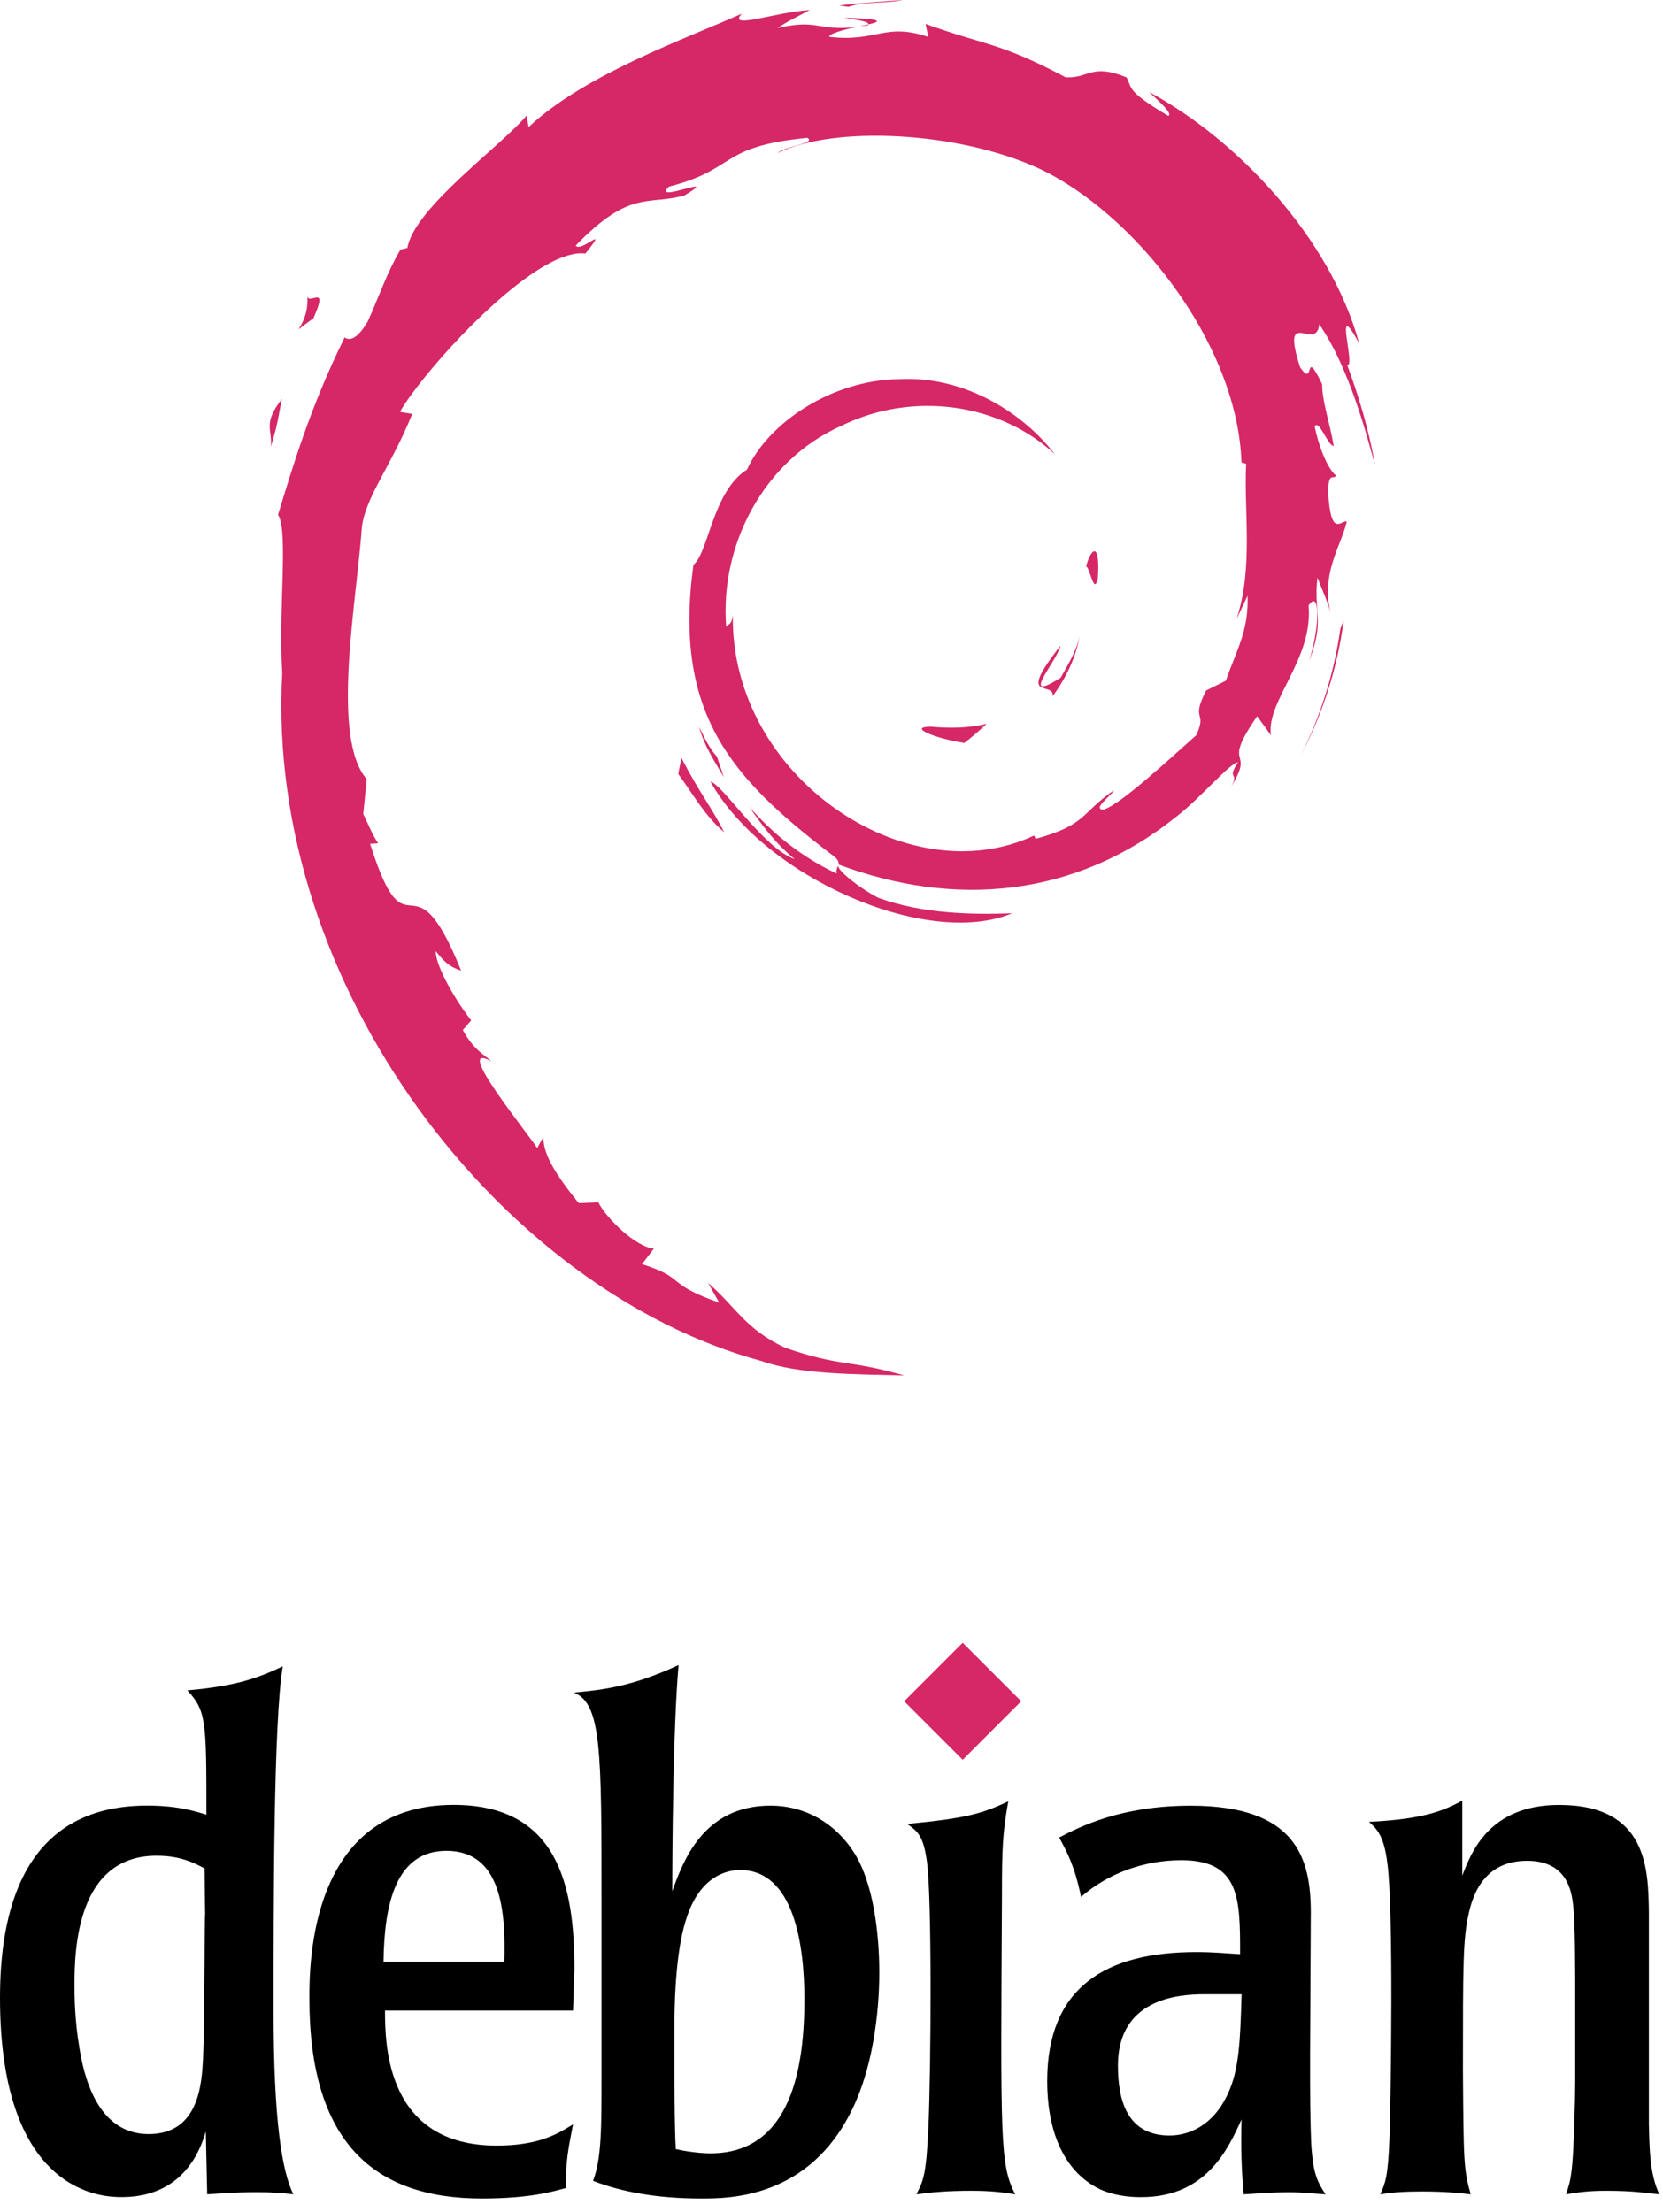 <?xml version="1.0" encoding="UTF-8" standalone="yes"?>
<svg width="109" height="145">
<g fill="#d62766">
<path d="M 60.977 47.641C 59.485 47.661 61.258 48.407 63.207 48.707C 63.747 48.286 64.235 47.864 64.668 47.45C 63.457 47.747 62.219 47.75 60.973 47.637"/>
<path d="M 68.997 45.645C 69.887 44.418 70.536 43.075 70.762 41.684C 70.563 42.672 70.028 43.528 69.52 44.43C 66.727 46.188 69.258 43.387 69.52 42.321C 66.52 46.102 69.11 44.586 69 45.645"/>
<path d="M 71.957 37.942C 72.137 35.254 71.43 36.106 71.192 37.129C 71.465 37.274 71.688 39.024 71.957 37.942"/>
<path d="M 55.309 1.161C 56.106 1.301 57.032 1.411 56.899 1.602C 57.77 1.411 57.969 1.239 55.309 1.161"/>
<path d="M 56.903 1.602L 56.344 1.715L 56.868 1.668L 56.903 1.602"/>
<path d="M 81.77 38.961C 81.86 41.375 81.067 42.551 80.348 44.625L 79.059 45.266C 78.004 47.317 79.161 46.567 78.407 48.2C 76.758 49.665 73.403 52.786 72.329 53.075C 71.547 53.059 72.856 52.149 73.028 51.797C 70.821 53.313 71.254 54.071 67.879 54.993L 67.782 54.774C 59.454 58.692 47.883 50.93 48.032 40.332C 47.946 41.004 47.782 40.836 47.598 41.106C 47.168 35.657 50.114 30.18 55.086 27.942C 59.946 25.539 65.649 26.524 69.129 29.77C 67.219 27.266 63.411 24.61 58.899 24.856C 54.481 24.926 50.344 27.735 48.961 30.786C 46.7 32.207 46.434 36.278 45.45 37.024C 44.122 46.782 47.946 50.997 54.418 55.957C 55.434 56.641 54.704 56.747 54.84 57.27C 52.692 56.266 50.723 54.747 49.106 52.883C 49.965 54.137 50.891 55.36 52.09 56.321C 50.063 55.637 47.356 51.411 46.567 51.239C 50.059 57.497 60.743 62.211 66.34 59.872C 63.754 59.965 60.465 59.922 57.555 58.852C 56.333 58.223 54.672 56.922 54.969 56.68C 62.602 59.528 70.489 58.836 77.098 53.543C 78.778 52.235 80.614 50.008 81.145 49.977C 80.348 51.176 81.282 50.551 80.672 51.614C 82.344 48.915 79.946 50.516 82.399 46.954L 83.305 48.204C 82.969 45.961 86.086 43.239 85.77 39.692C 86.485 38.61 86.567 40.86 85.805 43.352C 86.86 40.586 86.083 40.141 86.352 37.86C 86.641 38.625 87.028 39.442 87.227 40.25C 86.543 37.579 87.926 35.75 88.274 34.196C 87.934 34.047 87.215 35.375 87.051 32.223C 87.075 30.852 87.43 31.504 87.567 31.168C 87.301 31.016 86.594 29.965 86.165 27.946C 86.473 27.473 86.993 29.172 87.418 29.243C 87.149 27.641 86.676 26.418 86.657 25.188C 85.418 22.598 86.219 25.532 85.215 24.079C 83.899 19.965 86.305 23.125 86.469 21.258C 88.465 24.153 89.606 28.641 90.129 30.5C 89.731 28.235 89.086 26.039 88.297 23.915C 88.907 24.168 87.321 19.254 89.086 22.512C 87.2 15.571 81.012 9.079 75.317 6.036C 76.008 6.672 76.891 7.469 76.575 7.598C 73.743 5.915 74.243 5.782 73.836 5.071C 71.532 4.133 71.379 5.145 69.852 5.071C 65.504 2.766 64.668 3.012 60.665 1.567L 60.844 2.418C 57.965 1.461 57.489 2.778 54.375 2.418C 54.188 2.274 55.372 1.883 56.348 1.743C 53.567 2.11 53.696 1.196 50.969 1.84C 51.637 1.372 52.352 1.059 53.067 0.657C 50.797 0.793 47.645 1.977 48.618 0.899C 44.915 2.551 38.333 4.872 34.641 8.336L 34.528 7.563C 32.836 9.59 27.149 13.625 26.7 16.258L 26.25 16.36C 25.372 17.848 24.801 19.539 24.106 21.071C 22.957 23.032 22.418 21.825 22.583 22.133C 20.321 26.723 19.192 30.582 18.223 33.747C 18.915 34.778 18.239 39.977 18.5 44.137C 17.368 64.68 32.918 84.625 49.918 89.227C 52.407 90.118 56.114 90.086 59.266 90.172C 55.547 89.11 55.071 89.614 51.446 88.348C 48.836 87.118 48.262 85.711 46.411 84.106L 47.141 85.399C 43.512 84.118 45.032 83.809 42.079 82.875L 42.86 81.856C 41.684 81.766 39.747 79.875 39.215 78.825L 37.93 78.875C 36.387 76.969 35.563 75.594 35.622 74.528L 35.207 75.266C 34.739 74.461 29.52 68.11 32.227 69.586C 31.727 69.129 31.055 68.84 30.333 67.524L 30.883 66.895C 29.583 65.219 28.489 63.071 28.571 62.356C 29.262 63.293 29.747 63.469 30.223 63.629C 26.934 55.469 26.75 63.184 24.258 55.321L 24.782 55.282C 24.379 54.672 24.133 54.012 23.809 53.364L 24.036 51.082C 21.668 48.348 23.375 39.438 23.719 34.555C 23.954 32.571 25.696 30.457 27.016 27.137L 26.211 27C 27.75 24.313 35.012 16.204 38.375 16.618C 40.004 14.575 38.055 16.61 37.735 16.098C 41.313 12.399 42.438 13.485 44.852 12.817C 47.454 11.274 42.618 13.418 43.852 12.231C 48.352 11.082 47.04 9.618 52.915 9.036C 53.532 9.387 51.481 9.579 50.965 10.036C 54.715 8.2 62.833 8.622 68.106 11.051C 74.223 13.911 81.098 22.364 81.372 30.317L 81.676 30.399C 81.524 33.559 82.157 37.215 81.051 40.575L 81.805 38.985"/>
<path d="M 44.665 49.692L 44.454 50.739C 45.434 52.071 46.215 53.516 47.469 54.559C 46.571 52.801 45.899 52.075 44.665 49.692"/>
<path d="M 46.989 49.602C 46.469 49.028 46.165 48.336 45.817 47.649C 46.145 48.86 46.821 49.899 47.45 50.957L 46.989 49.602"/>
<path d="M 88.071 40.672L 87.852 41.223C 87.454 44.079 86.583 46.907 85.25 49.532C 86.719 46.766 87.672 43.739 88.071 40.672"/>
<path d="M 55.606 0.446C 56.614 0.079 58.086 0.247 59.161 0C 57.766 0.114 56.375 0.184 55 0.36L 55.606 0.442"/>
<path d="M 20.133 19.305C 20.364 21.457 18.516 22.293 20.54 20.872C 21.629 18.418 20.118 20.196 20.133 19.305"/>
<path d="M 17.747 29.282C 18.215 27.848 18.297 26.985 18.477 26.153C 17.184 27.805 17.883 28.157 17.747 29.282"/>
<polygon points="66.934,111.532 63.098,115.368 59.262,111.532 63.098,107.696"/>
</g>
<path d="M 13.446,125.504C 13.403,125.551 13.403,133.008 13.309,134.954C 13.219,136.528 13.079,139.907 9.743,139.907C 6.317,139.907 5.481,135.969 5.204,134.258C 4.883,132.36 4.883,130.786 4.883,130.09C 4.883,127.868 5.02,121.657 10.258,121.657C 11.833,121.657 12.711,122.122 13.407,122.489zM 13.579 143.852C 14.457 143.805 15.336 143.715 16.774 143.715C 17.282 143.715 17.7 143.715 18.071 143.762C 18.438 143.762 18.809 143.805 19.227 143.852C 18.489 142.372 17.93 139.036 17.93 131.805C 17.93 124.762 17.93 112.856 18.532 109.243C 16.868 110.028 15.43 110.539 12.278 110.817C 13.528 112.161 13.528 112.852 13.528 118.969C 12.649 118.696 11.54 118.372 9.637 118.372C 1.344 118.372 0,125.598 0,130.973C 0,144.036 6.957 144.036 7.977 144.036C 10.848 144.036 12.704 142.461 13.489 139.731z"/>
<path d="M 25.137 128.61C 25.184 124.766 25.969 121.336 29.258 121.336C 32.872 121.336 33.149 125.321 33.055 128.61zM 37.649 129.075C 37.649 123.653 36.586 118.325 29.727 118.325C 20.278 118.325 20.278 128.797 20.278 131.02C 20.278 140.422 24.493 144.129 31.583 144.129C 34.731 144.129 36.262 143.668 37.094 143.438C 37.051 141.77 37.278 140.707 37.559 139.27C 36.586 139.872 35.336 140.661 32.555 140.661C 25.329 140.661 25.235 134.082 25.235 131.809L 37.559 131.809z"/>
<path d="M 52.723 131.067C 52.723 135.375 51.938 141.168 46.563 141.168C 45.825 141.168 44.895 141.028 44.293 140.891C 44.204 139.223 44.204 136.352 44.204 133.016C 44.204 129.032 44.618 126.95 44.942 125.926C 45.911 122.641 48.09 122.594 48.504 122.594C 52.024 122.594 52.723 127.457 52.723 131.067zM 39.426 136.118C 39.426 139.543 39.426 141.493 38.872 142.973C 40.77 143.711 43.133 144.129 45.961 144.129C 47.766 144.129 53.004 144.129 55.829 138.34C 57.172 135.657 57.633 132.039 57.633 129.305C 57.633 127.637 57.45 123.981 56.106 121.661C 54.809 119.485 52.723 118.375 50.5 118.375C 46.055 118.375 44.758 122.079 44.063 123.981C 44.063 121.622 44.106 113.372 44.477 109.157C 41.469 110.547 39.614 110.774 37.622 110.961C 39.426 111.7 39.426 114.758 39.426 124.723z"/>
<path d="M 66.543,143.852C 65.618 143.715 64.969 143.622 63.625 143.622C 62.149 143.622 61.125 143.711 60.063 143.852C 60.524 142.973 60.707 142.555 60.848 139.543C 61.032 135.418 61.079 124.391 60.758 122.075C 60.528 120.313 60.114 120.039 59.461 119.575C 63.258 119.207 64.325 118.926 66.086 118.094C 65.719 120.129 65.672 121.153 65.672 124.254C 65.583 140.243 65.536 141.954 66.543,143.852"/>
<path d="M 81.379 130.739C 81.29 133.657 81.243 135.696 80.454 137.317C 79.481 139.403 77.86 140 76.657 140C 73.875 140 73.274 137.688 73.274 135.415C 73.274 131.063 77.165 130.739 78.922 130.739zM 85.915 125.375C 85.915 121.852 84.989 118.379 78.036 118.379C 73.454 118.379 70.766 119.766 69.422 120.465C 69.977 121.481 70.442 122.36 70.856 124.356C 72.661 122.782 75.028 121.95 77.434 121.95C 81.282 121.95 81.282 124.497 81.282 128.11C 80.403 128.067 79.661 127.973 78.407 127.973C 72.524 127.973 68.637 130.239 68.637 136.442C 68.637 139.36 69.516 142.278 72.114 143.532C 73.27 144.039 74.426 144.039 74.797 144.039C 79.059 144.039 80.493 140.891 81.375 138.946C 81.329 140.981 81.375 142.231 81.512 143.856C 82.344 143.809 83.18 143.719 84.571 143.719C 85.356 143.719 86.098 143.809 86.883 143.856C 86.375 143.071 86.098 142.606 85.957 140.797C 85.868 139.039 85.868 137.278 85.868 134.825z"/>
<path d="M 108.075 139.266C 108.118 140.84 108.118 142.508 108.762 143.852C 107.743 143.762 107.141 143.622 105.243 143.622C 104.129 143.622 103.528 143.711 102.649 143.852C 102.833 143.25 102.926 143.02 103.016 142.231C 103.153 141.168 103.247 137.598 103.247 136.348L 103.247 131.344C 103.247 129.168 103.247 126.016 103.11 124.907C 103.02 124.122 102.79 121.989 100.098 121.989C 97.457 121.989 96.579 123.93 96.254 125.508C 95.887 127.129 95.887 128.891 95.887 135.747C 95.93 141.676 95.93 142.231 96.395 143.852C 95.61 143.762 94.637 143.668 93.247 143.668C 92.133 143.668 91.395 143.711 90.469 143.852C 90.793 143.114 90.977 142.743 91.071 140.149C 91.165 137.602 91.348 125.09 90.93 122.125C 90.704 120.317 90.239 119.903 89.731 119.438C 93.485 119.254 94.684 118.653 95.844 118.051L 95.844 122.961C 96.399 121.524 97.555 118.329 102.192 118.329C 107.985 118.329 108.028 122.543 108.075 125.321z"/>
</svg>
